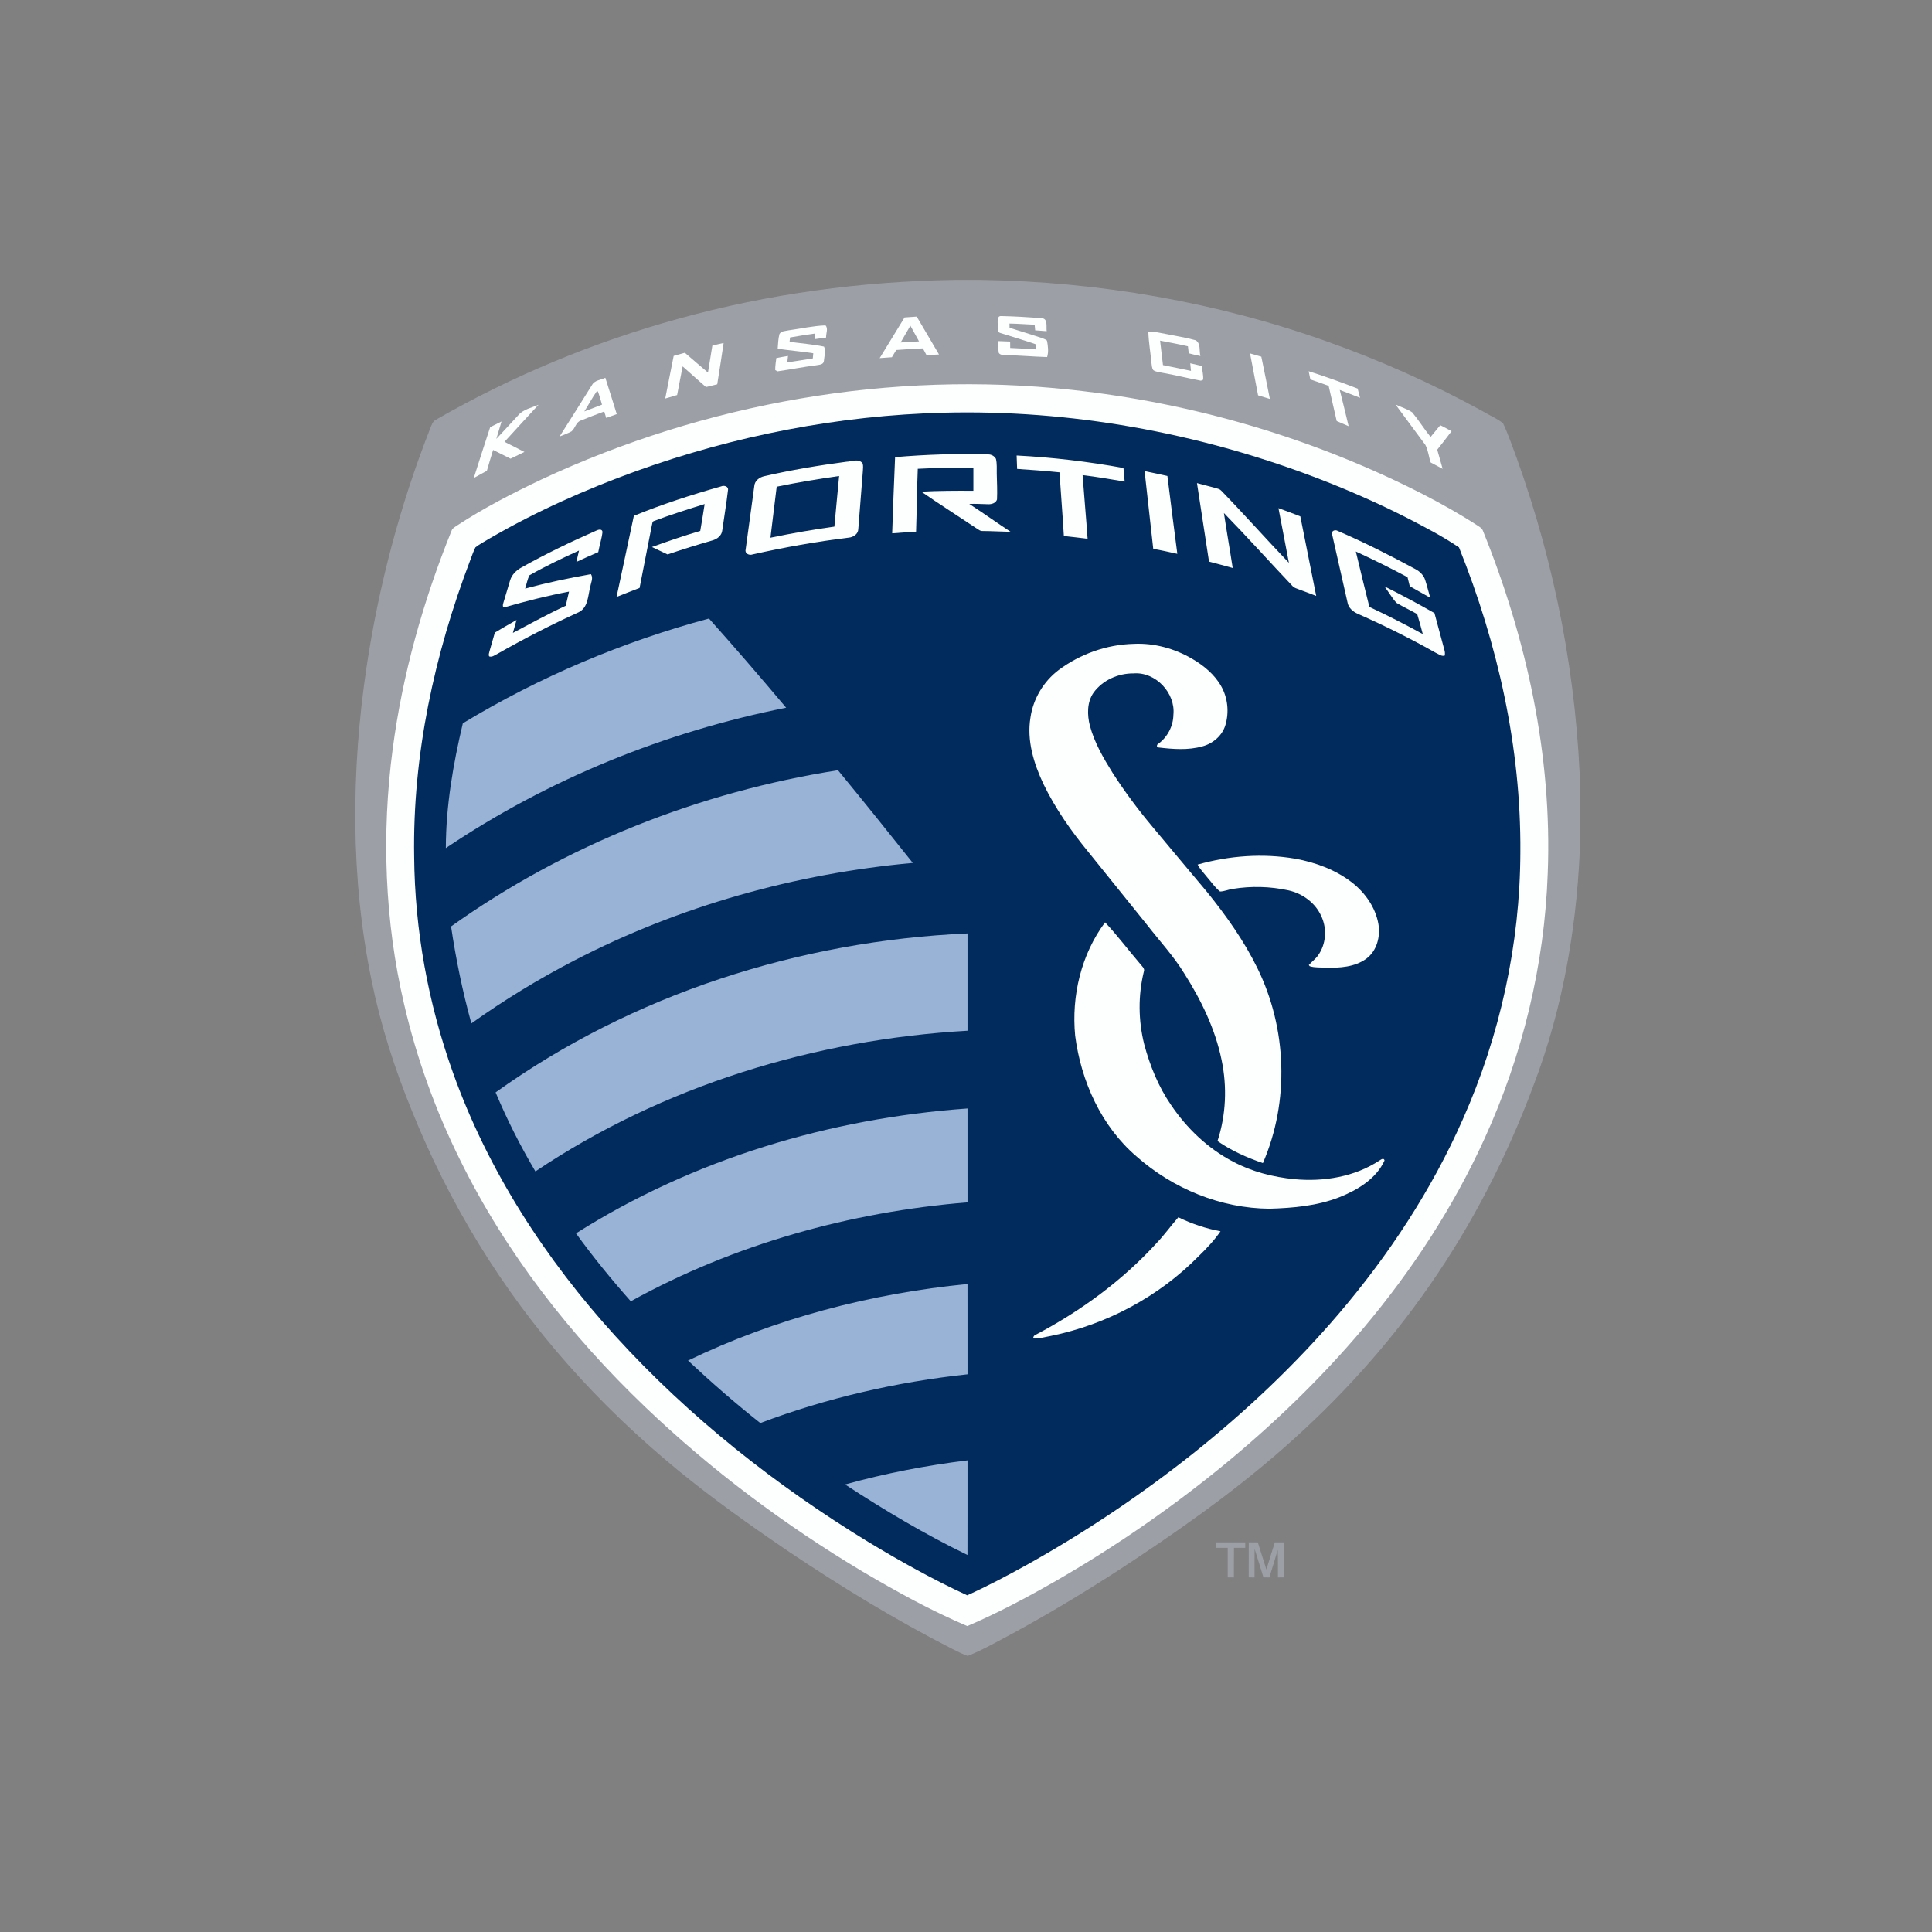 <?xml version="1.0" encoding="UTF-8" standalone="no"?>
<svg width="512px" height="512px" viewBox="0 0 512 512" version="1.1" xmlns="http://www.w3.org/2000/svg" xmlns:xlink="http://www.w3.org/1999/xlink" xmlns:sketch="http://www.bohemiancoding.com/sketch/ns">
    <rect x="0" y="0" width="512" height="512" fill="#808080" stroke="none"/>
    <!-- Generator: Sketch 3.2.2 (9983) - http://www.bohemiancoding.com/sketch -->
    <title>sporting-kansas-city</title>
    <desc>Created with Sketch.</desc>
    <defs></defs>
    <g id="MLS" stroke="none" stroke-width="1" fill="none" fill-rule="evenodd" sketch:type="MSPage">
        <g id="sporting-kansas-city" sketch:type="MSArtboardGroup">
            <g sketch:type="MSLayerGroup" transform="translate(94, 74)">
                <path d="M158.933,0.182 L166.012,0.182 C197.15,0.656 228.24,6.035 257.595,16.478 C271.805,21.506 285.607,27.687 298.825,34.936 C300.636,36.033 302.64,36.85 304.309,38.163 C305.722,41.113 306.739,44.256 307.908,47.315 C318.19,75.881 324.005,106.083 324.818,136.447 L324.818,146.861 C324.246,169.73 320.464,192.651 312.237,214.056 C305.314,232.575 296.213,250.304 284.932,266.545 C273.925,282.443 260.842,296.861 246.322,309.616 C232.55,321.743 217.473,332.285 202.127,342.305 C193.12,348.128 183.92,353.663 174.501,358.794 C170.541,360.872 166.657,363.137 162.507,364.818 L162.405,364.818 C160.999,364.304 159.662,363.633 158.332,362.955 C143.412,355.341 129.085,346.604 115.175,337.277 C105.104,330.436 95.15,323.388 85.728,315.665 C75.282,307.1 65.466,297.747 56.522,287.617 C38.985,267.806 25.016,244.893 15.153,220.349 C10.588,209.206 6.893,197.691 4.485,185.884 C-1.159,158.529 -0.94,130.193 3.166,102.641 C6.413,81.113 12.005,59.931 19.966,39.665 C20.342,38.79 20.582,37.714 21.504,37.244 C41.725,25.634 63.43,16.62 85.91,10.447 C109.673,3.869 134.296,0.572 158.933,0.182" id="Fill-1" fill="#9CA0A6" sketch:type="MSShapeGroup"></path>
                <path d="M170.395,11.854 C170.421,11.067 170.18,9.656 171.394,9.758 C174.935,9.834 178.477,10.053 182.007,10.337 C183.793,10.374 183.21,12.609 183.385,13.772 C182.368,13.696 181.351,13.615 180.335,13.543 C180.28,13.047 180.233,12.554 180.193,12.058 C177.967,11.971 175.748,11.774 173.522,11.745 L173.543,12.868 C176.334,13.714 179.111,14.622 181.887,15.515 C182.426,15.716 183.013,15.869 183.454,16.259 C183.727,17.685 183.938,19.216 183.497,20.627 C179.825,20.514 176.163,20.186 172.49,20.113 C171.871,20.037 171.048,20.146 170.683,19.508 C170.519,18.48 170.538,17.433 170.501,16.398 C171.565,16.452 172.629,16.492 173.696,16.518 C173.696,17.083 173.707,17.648 173.711,18.214 C176.006,18.345 178.305,18.418 180.601,18.6 L180.513,17.244 C177.406,16.164 174.247,15.253 171.117,14.257 C170.071,13.973 170.497,12.642 170.395,11.854" id="Fill-2" fill="#FDFEFE" sketch:type="MSShapeGroup"></path>
                <path d="M145.714,10.13 C146.786,10.035 147.86,9.962 148.939,9.903 C150.892,13.258 152.863,16.602 154.845,19.942 C153.73,20.026 152.615,20.066 151.504,20.059 C151.194,19.479 150.885,18.899 150.575,18.323 C148.221,18.443 145.864,18.567 143.514,18.76 C143.135,19.402 142.749,20.033 142.362,20.671 C141.284,20.748 140.205,20.832 139.127,20.905 L145.714,10.13" id="Fill-3" fill="#FDFEFE" sketch:type="MSShapeGroup"></path>
                <path d="M114.989,13.543 C118.242,13.109 121.474,12.35 124.761,12.234 C125.573,13.058 124.852,14.41 124.932,15.453 C123.915,15.592 122.895,15.738 121.879,15.884 C121.915,15.384 121.959,14.888 122.006,14.392 C119.787,14.706 117.572,15.034 115.371,15.435 L115.24,16.591 C118.283,17.003 121.361,17.233 124.371,17.853 C124.943,18.961 124.425,20.452 124.338,21.685 C124.221,22.713 122.994,22.658 122.232,22.819 C118.811,23.242 115.43,23.931 112.023,24.412 L111.447,24.07 C111.408,23.005 111.619,21.955 111.728,20.901 C112.755,20.686 113.79,20.503 114.828,20.339 C114.763,20.908 114.701,21.481 114.639,22.05 C116.891,21.689 119.142,21.328 121.401,20.988 C121.438,20.533 121.478,20.077 121.529,19.621 C118.395,19.125 115.229,18.892 112.096,18.414 C112.205,17.112 112.223,15.789 112.57,14.523 C113.04,13.674 114.169,13.75 114.989,13.543" id="Fill-4" fill="#FDFEFE" sketch:type="MSShapeGroup"></path>
                <path d="M144.676,16.766 C145.547,15.289 146.396,13.801 147.259,12.317 C148.013,13.71 148.782,15.096 149.558,16.478 C147.93,16.544 146.301,16.642 144.676,16.766" id="Fill-5" fill="#9CA0A6" sketch:type="MSShapeGroup"></path>
                <path d="M210.321,13.896 C211.924,13.82 213.487,14.25 215.057,14.523 C217.659,15.049 220.297,15.464 222.858,16.172 C224.264,16.996 223.769,18.987 224.115,20.35 C223.077,20.142 222.046,19.909 221.029,19.628 C220.953,19.008 220.887,18.392 220.818,17.772 C218.373,17.196 215.899,16.755 213.436,16.274 C213.691,18.44 213.961,20.602 214.198,22.764 C216.672,23.275 219.153,23.749 221.623,24.288 C221.554,23.617 221.492,22.947 221.426,22.279 C222.443,22.502 223.459,22.735 224.472,22.979 C224.603,24.194 224.946,25.4 224.844,26.626 L224.257,26.888 C220.829,26.254 217.444,25.368 214.004,24.788 C213.207,24.598 212.31,24.587 211.633,24.084 C211.203,23.508 211.254,22.731 211.133,22.06 C210.889,19.337 210.397,16.635 210.321,13.896 L210.321,13.896 Z M94.778,17.605 C95.766,17.346 96.764,17.109 97.766,16.901 C97.201,20.551 96.688,24.204 96.072,27.844 C95.077,28.084 94.082,28.332 93.091,28.58 C91.015,26.775 88.974,24.919 86.908,23.1 C86.395,25.627 85.943,28.164 85.444,30.691 C84.391,31.001 83.345,31.315 82.292,31.621 C83.017,27.851 83.793,24.088 84.533,20.321 C85.517,20.033 86.504,19.756 87.491,19.49 C89.528,21.244 91.565,22.998 93.62,24.726 C94.013,22.352 94.396,19.978 94.778,17.605 L94.778,17.605 Z M237.272,19.661 C238.27,19.938 239.265,20.23 240.263,20.525 C241.014,24.259 241.808,27.982 242.529,31.72 C241.484,31.41 240.442,31.092 239.403,30.768 C238.722,27.06 237.96,23.366 237.272,19.661 L237.272,19.661 Z M252.808,24.38 C257.187,25.761 261.505,27.329 265.786,28.981 C266.004,29.798 266.219,30.611 266.438,31.424 C264.645,30.728 262.853,30.013 261.049,29.342 C261.869,32.533 262.616,35.742 263.399,38.943 C262.339,38.505 261.286,38.05 260.24,37.579 C259.53,34.469 258.82,31.359 258.102,28.252 C256.499,27.658 254.877,27.107 253.26,26.553 C253.107,25.831 252.953,25.105 252.808,24.38 L252.808,24.38 Z M62.92,27.986 C63.619,26.739 65.259,26.702 66.421,26.115 C67.474,29.309 68.418,32.54 69.445,35.745 C68.512,36.081 67.58,36.42 66.651,36.763 C66.476,36.19 66.301,35.621 66.126,35.052 C64.06,35.804 62.012,36.606 59.972,37.423 C58.609,37.842 58.456,39.523 57.44,40.332 C56.434,40.879 55.341,41.24 54.288,41.689 C57.17,37.124 60.067,32.569 62.92,27.986 L62.92,27.986 Z M49.431,53.091 C93.008,32.759 142.118,24.095 189.972,29.313 C222.395,32.828 254.225,42.188 283.271,57.058 C288.263,59.643 293.174,62.396 297.878,65.481 C298.286,65.766 298.756,66.039 298.942,66.539 C310.579,95.254 317.356,126.251 316.165,157.333 C315.33,181.643 309.486,205.72 299.379,227.824 C291.119,245.972 280.108,262.8 267.276,278.031 C256.014,291.387 243.375,303.548 229.865,314.607 C216.038,325.886 201.296,336.037 185.84,344.945 C178.203,349.31 170.428,353.467 162.336,356.923 C152.757,352.843 143.623,347.797 134.66,342.52 C113.936,330.13 94.465,315.581 77.002,298.884 C57.221,279.978 40.071,258.067 27.953,233.451 C21.435,220.309 16.399,206.416 13.095,192.119 C7.936,170.019 7.09,146.985 10.067,124.505 C12.683,104.599 18.192,85.131 25.712,66.539 C25.942,65.952 26.554,65.674 27.031,65.321 C34.154,60.65 41.751,56.748 49.431,53.091 L49.431,53.091 Z" id="Fill-6" fill="#FDFEFE" sketch:type="MSShapeGroup"></path>
                <path d="M64.096,29.78 L64.439,29.71 C64.876,30.863 65.175,32.059 65.543,33.233 C63.976,33.827 62.413,34.425 60.85,35.038 C61.954,33.295 62.916,31.468 64.096,29.78" id="Fill-7" fill="#9CA0A6" sketch:type="MSShapeGroup"></path>
                <path d="M43.318,36.077 C44.666,34.454 46.874,34.086 48.714,33.266 C45.719,36.547 42.669,39.782 39.692,43.089 C41.445,44.008 43.237,44.843 44.983,45.776 C43.762,46.385 42.527,46.961 41.299,47.556 C39.754,46.797 38.217,46.021 36.679,45.24 C36.107,47.078 35.561,48.923 35.025,50.772 C33.877,51.425 32.719,52.052 31.556,52.675 C32.977,48.176 34.427,43.683 35.903,39.198 C36.898,38.684 37.9,38.185 38.909,37.703 C38.461,39.246 37.994,40.781 37.532,42.316 C39.452,40.227 41.412,38.177 43.318,36.077 L43.318,36.077 Z M275.835,33.211 C277.299,33.9 278.91,34.356 280.251,35.278 C281.981,37.364 283.406,39.694 285.122,41.798 C285.989,40.774 286.845,39.734 287.687,38.684 C288.696,39.195 289.695,39.723 290.682,40.274 C289.458,41.937 288.15,43.541 286.882,45.171 C287.355,46.863 287.836,48.555 288.314,50.247 C287.257,49.685 286.204,49.12 285.147,48.566 C284.612,47.027 284.506,45.331 283.726,43.888 C281.096,40.329 278.447,36.781 275.835,33.211 L275.835,33.211 Z" id="Fill-8" fill="#FDFEFE" sketch:type="MSShapeGroup"></path>
                <path d="M74.531,50.874 C100.677,41.459 128.309,36.077 156.102,35.37 C189.673,34.52 223.332,40.628 254.695,52.566 C263.013,55.738 271.182,59.315 279.11,63.363 C283.716,65.755 288.357,68.143 292.649,71.064 C302.935,96.658 309.107,124.151 308.91,151.816 C308.845,176.166 303.529,200.447 293.637,222.683 C285.381,241.374 274.038,258.611 260.805,274.137 C249.237,287.694 236.223,299.978 222.301,311.085 C208.383,322.152 193.564,332.081 178.04,340.741 C172.888,343.589 167.681,346.349 162.318,348.774 C153.344,344.642 144.705,339.811 136.245,334.717 C111.575,319.658 88.639,301.543 69.143,280.146 C50.605,259.803 35.302,236.229 26.026,210.22 C19.46,191.886 15.918,172.451 15.758,152.972 C15.328,126.113 21.107,99.425 30.635,74.407 C31.09,73.292 31.422,72.121 31.99,71.056 C33.174,70.13 34.529,69.452 35.805,68.661 C48.109,61.518 61.163,55.713 74.531,50.874" id="Fill-9" fill="#022B5D" sketch:type="MSShapeGroup"></path>
                <path d="M143.208,47.151 C151.398,46.447 159.633,46.181 167.849,46.422 C168.69,46.411 169.532,46.845 169.933,47.6 C170.25,48.905 170.122,50.265 170.151,51.596 C170.206,53.849 170.326,56.11 170.217,58.367 C169.907,59.352 168.752,59.665 167.827,59.622 C166.173,59.585 164.522,59.468 162.868,59.545 C166.562,61.944 170.148,64.511 173.828,66.936 C171.314,66.885 168.807,66.728 166.293,66.717 C165.768,66.732 165.349,66.371 164.93,66.112 C160.015,62.827 155.024,59.654 150.159,56.292 C154.754,56.048 159.356,56.034 163.957,56.063 L163.957,49.955 C159.042,49.911 154.127,49.977 149.219,50.239 C148.99,55.786 148.95,61.339 148.768,66.885 C146.658,67.056 144.545,67.159 142.435,67.323 C142.661,60.599 142.913,53.871 143.208,47.151 L143.208,47.151 Z M175.416,46.717 C184.911,47.202 194.377,48.329 203.73,50.028 C203.817,51.228 203.927,52.427 204.05,53.627 C200.341,53 196.632,52.362 192.898,51.906 C193.313,57.532 193.827,63.151 194.224,68.778 C192.129,68.519 190.034,68.267 187.935,68.045 C187.6,62.418 187.141,56.799 186.773,51.173 C183.038,50.79 179.293,50.52 175.547,50.269 C175.515,49.084 175.442,47.902 175.416,46.717 L175.416,46.717 Z M130.306,48.369 C131.705,48.332 133.556,47.424 134.594,48.796 C134.82,49.452 134.686,50.159 134.667,50.837 C134.252,55.961 133.877,61.091 133.454,66.214 C133.421,67.545 132.128,68.369 130.918,68.479 C122.352,69.529 113.845,71.038 105.425,72.931 C104.576,73.252 103.348,72.712 103.599,71.662 C104.353,66.046 105.129,60.431 105.898,54.816 C105.989,53.426 107.254,52.475 108.529,52.201 C115.714,50.542 122.997,49.335 130.306,48.369 L130.306,48.369 Z M209.326,50.845 C211.345,51.271 213.363,51.68 215.374,52.139 C216.238,59.016 217.087,65.897 218.005,72.767 C215.881,72.304 213.76,71.822 211.622,71.447 L209.326,50.845 L209.326,50.845 Z" id="Fill-10" fill="#FDFEFE" sketch:type="MSShapeGroup"></path>
                <path d="M111.83,54.983 C117.313,53.857 122.833,52.92 128.379,52.147 C127.938,56.613 127.544,61.087 127.122,65.554 C121.441,66.338 115.794,67.334 110.179,68.493 C110.7,63.986 111.298,59.49 111.83,54.983" id="Fill-11" fill="#022B5D" sketch:type="MSShapeGroup"></path>
                <path d="M223.212,54.028 C224.88,54.469 226.553,54.9 228.218,55.348 C228.724,55.501 229.285,55.614 229.653,56.037 C235.741,62.294 241.524,68.85 247.572,75.148 C246.679,70.313 245.71,65.492 244.807,60.661 C246.749,61.354 248.672,62.094 250.596,62.834 L254.808,83.921 C253.26,83.337 251.726,82.725 250.166,82.171 C249.594,81.941 248.949,81.791 248.53,81.306 C242.442,74.885 236.532,68.293 230.353,61.952 C231.074,66.816 231.938,71.654 232.677,76.515 C230.586,75.943 228.498,75.366 226.4,74.823 C225.332,67.891 224.276,60.96 223.212,54.028 L223.212,54.028 Z M73.978,62.695 C81.512,59.629 89.258,57.109 97.085,54.907 C97.857,54.546 99.151,54.881 98.917,55.946 C98.502,59.494 97.901,63.02 97.405,66.561 C97.27,67.946 96.024,68.88 94.767,69.222 C90.792,70.371 86.835,71.593 82.915,72.931 C81.527,72.285 80.161,71.603 78.772,70.962 C82.999,69.427 87.254,67.957 91.572,66.699 C91.987,64.329 92.377,61.955 92.738,59.578 C88.238,60.985 83.735,62.396 79.319,64.063 C78.805,64.19 78.885,64.847 78.74,65.244 C77.672,70.768 76.554,76.285 75.493,81.81 C73.453,82.59 71.42,83.378 69.394,84.194 C70.91,77.026 72.44,69.86 73.978,62.695 L73.978,62.695 Z M44.243,76.358 C50.656,72.763 57.29,69.569 64.02,66.615 C64.559,66.331 65.572,66.094 65.667,66.969 C65.463,68.781 64.865,70.524 64.545,72.318 C62.603,73.16 60.661,74.006 58.748,74.914 C58.977,73.908 59.21,72.905 59.444,71.899 C54.988,73.937 50.55,76.045 46.291,78.47 C45.751,79.574 45.547,80.814 45.168,81.981 C50.914,80.431 56.74,79.192 62.599,78.16 C63.306,79.188 62.584,80.395 62.435,81.503 C61.783,83.87 61.899,86.976 59.367,88.242 C51.967,91.604 44.739,95.334 37.677,99.359 C37.043,99.662 36.395,100.22 35.652,99.957 C35.367,99.531 35.659,99.017 35.728,98.572 C36.202,96.931 36.686,95.29 37.138,93.646 C39.044,92.515 40.946,91.385 42.884,90.309 C42.56,91.447 42.228,92.581 41.922,93.722 C46.56,91.268 51.158,88.734 55.924,86.532 C56.223,85.281 56.514,84.034 56.798,82.78 C51.093,83.862 45.453,85.288 39.874,86.893 C39.051,87.213 39.255,86.138 39.415,85.708 C39.995,83.739 40.574,81.769 41.179,79.808 C41.638,78.273 42.862,77.099 44.243,76.358 L44.243,76.358 Z M259.02,67.578 C258.747,66.688 259.803,66.28 260.477,66.677 C267.502,69.704 274.337,73.153 281.063,76.8 C282.244,77.408 283.271,78.411 283.69,79.702 C284.193,81.255 284.561,82.849 285.034,84.413 C283.224,83.388 281.409,82.367 279.602,81.347 C279.405,80.548 279.198,79.753 279.004,78.954 C274.512,76.541 269.936,74.294 265.312,72.154 C266.474,77.055 267.677,81.945 268.901,86.834 C273.692,89.088 278.418,91.48 283.056,94.039 C282.601,92.26 282.101,90.495 281.573,88.738 C279.762,87.698 277.857,86.827 276.068,85.755 C274.873,84.413 273.973,82.834 272.902,81.394 C277.383,83.622 281.795,85.996 286.149,88.471 C287.027,91.746 287.898,95.02 288.791,98.291 C288.933,98.761 288.959,99.243 288.875,99.731 C288.048,100.041 287.275,99.341 286.55,99.031 C279.846,95.254 272.956,91.808 265.913,88.701 C264.587,88.132 263.316,87.09 263.093,85.584 C261.716,79.585 260.375,73.58 259.02,67.578 L259.02,67.578 Z" id="Fill-12" fill="#FDFEFE" sketch:type="MSShapeGroup"></path>
                <path d="M28.656,117.682 C48.939,105.394 70.99,96.067 93.882,89.915 C100.827,97.686 107.629,105.58 114.337,113.551 C82.245,119.932 51.315,132.454 24.153,150.755 C24.167,139.586 26.091,128.519 28.656,117.682" id="Fill-13" fill="#98B3D5" sketch:type="MSShapeGroup"></path>
                <path d="M186.565,103.553 C192.267,99.312 199.27,96.818 206.386,96.632 C211.822,96.355 217.258,97.857 221.944,100.592 C225.004,102.382 227.868,104.731 229.631,107.863 C231.391,110.962 231.767,114.798 230.731,118.197 C229.886,120.99 227.416,123.057 224.647,123.797 C220.858,124.862 216.846,124.541 212.992,124.085 C212.398,124.118 212.543,123.239 212.981,123.105 C215.393,121.329 216.912,118.452 216.963,115.451 C217.575,109.671 212.248,103.987 206.408,104.457 C202.338,104.417 198.195,106.244 195.787,109.58 C194.038,112.114 194.096,115.444 194.829,118.321 C196.035,122.82 198.403,126.889 200.851,130.813 C204.098,135.863 207.694,140.687 211.563,145.278 C216.289,150.974 221.062,156.625 225.809,162.303 C230.896,168.586 235.625,175.233 239.196,182.511 C247.066,198.467 247.776,217.873 240.682,234.231 C236.463,232.783 232.32,230.945 228.651,228.393 C230.918,221.48 231.227,213.968 229.726,206.861 C228.032,198.653 224.308,191.003 219.841,183.969 C217.025,179.379 213.349,175.422 210.055,171.185 C204.899,164.793 199.755,158.39 194.596,151.998 C189.961,146.376 185.716,140.366 182.532,133.788 C179.956,128.33 178.065,122.208 179.089,116.125 C179.814,111.163 182.568,106.568 186.565,103.553" id="Fill-14" fill="#FDFEFE" sketch:type="MSShapeGroup"></path>
                <path d="M25.537,171.517 C55.84,149.898 91.353,135.878 128.076,130.12 C134.755,138.248 141.349,146.449 147.897,154.682 C116.749,157.522 86.052,166.102 58.256,180.509 C48.757,185.41 39.619,191.007 30.915,197.209 C28.591,188.768 26.82,180.174 25.537,171.517" id="Fill-15" fill="#98B3D5" sketch:type="MSShapeGroup"></path>
                <path d="M223.386,155.123 C231.748,152.757 240.649,152.093 249.237,153.566 C254.64,154.54 259.978,156.505 264.343,159.907 C267.793,162.616 270.511,166.471 271.288,170.846 C271.863,174.168 270.901,177.986 268.096,180.061 C265.024,182.303 261.035,182.529 257.373,182.453 C255.949,182.336 254.458,182.504 253.088,182.051 L252.848,181.745 C253.62,180.87 254.593,180.188 255.271,179.229 C257.446,176.261 257.723,172.086 256.156,168.786 C254.582,165.249 251.165,162.77 247.43,161.949 C242.613,160.903 237.589,160.775 232.725,161.563 C231.573,161.716 230.488,162.237 229.325,162.259 C227.996,161.234 227.074,159.798 225.97,158.551 C225.088,157.424 224.046,156.41 223.386,155.123" id="Fill-16" fill="#FDFEFE" sketch:type="MSShapeGroup"></path>
                <path d="M198.855,170.431 C202.163,173.931 205.034,177.818 208.179,181.464 C208.63,182.077 209.487,182.682 209.115,183.547 C207.592,189.822 207.658,196.469 209.224,202.73 C210.744,208.426 212.988,213.975 216.347,218.843 C220.523,225.035 226.097,230.355 232.732,233.826 C237.749,236.513 243.36,237.936 248.997,238.493 C256.794,239.223 265.013,237.892 271.626,233.512 C271.998,233.268 272.77,232.75 272.913,233.553 C270.69,238.417 265.757,241.363 260.969,243.266 C255.092,245.571 248.727,246.133 242.475,246.318 C229.518,246.242 216.821,241.006 207.162,232.444 C197.827,224.429 192.486,212.517 190.927,200.455 C189.921,189.942 192.508,178.959 198.855,170.431" id="Fill-17" fill="#FDFEFE" sketch:type="MSShapeGroup"></path>
                <path d="M37.339,215.496 C73.657,189.461 117.907,175.335 162.402,173.373 C162.405,181.964 162.402,190.558 162.402,199.149 C121.908,201.472 81.684,213.753 47.886,236.437 C43.901,229.709 40.37,222.708 37.339,215.496 L37.339,215.496 Z M58.646,252.853 C89.67,233.195 125.876,222.347 162.402,219.755 L162.405,244.634 C131.304,247.161 100.535,255.726 73.165,270.851 C68.046,265.086 63.16,259.106 58.646,252.853 L58.646,252.853 Z" id="Fill-18" fill="#98B3D5" sketch:type="MSShapeGroup"></path>
                <path d="M212.543,255.391 C214.598,253.246 216.314,250.814 218.271,248.59 C221.812,250.322 225.576,251.577 229.449,252.306 C227.788,254.709 225.777,256.842 223.685,258.869 C213.119,269.63 199.256,277.017 184.503,280.033 C183.068,280.281 181.643,280.729 180.182,280.725 C179.439,280.729 180.062,279.796 180.448,279.734 C192.38,273.466 203.442,265.378 212.543,255.391" id="Fill-19" fill="#FDFEFE" sketch:type="MSShapeGroup"></path>
                <path d="M88.329,286.563 C111.517,275.358 136.813,268.802 162.398,266.268 C162.409,274.246 162.398,282.224 162.405,290.202 C143.663,292.222 125.136,296.456 107.49,303.121 C100.856,297.893 94.501,292.325 88.329,286.563 L88.329,286.563 Z M129.96,319.399 C140.588,316.445 151.453,314.352 162.402,313.01 C162.398,321.368 162.416,329.725 162.391,338.083 C151.158,332.631 140.399,326.239 129.96,319.399 L129.96,319.399 Z" id="Fill-20" fill="#98B3D5" sketch:type="MSShapeGroup"></path>
                <path d="M228.265,334.743 C230.841,334.739 233.421,334.739 236,334.746 L236,336.187 L233.009,336.183 C232.98,338.801 233.005,341.415 232.994,344.033 C232.448,344.023 231.905,344.023 231.366,344.026 L231.366,336.194 C230.331,336.187 229.3,336.179 228.269,336.183 L228.265,334.743 L228.265,334.743 Z M236.933,334.746 C237.731,334.739 238.529,334.735 239.33,334.739 C240.088,337.142 240.832,339.548 241.604,341.948 C242.365,339.548 243.072,337.131 243.848,334.739 C244.628,334.739 245.411,334.739 246.195,334.746 C246.209,337.838 246.198,340.93 246.202,344.026 C245.688,344.023 245.175,344.026 244.668,344.033 C244.65,341.598 244.708,339.158 244.614,336.726 C243.903,339.173 243.127,341.598 242.387,344.037 C241.866,344.026 241.353,344.019 240.839,344.023 C240.059,341.499 239.272,338.98 238.482,336.46 C238.445,338.987 238.467,341.51 238.463,344.037 C237.95,344.023 237.436,344.019 236.926,344.023 C236.929,340.93 236.915,337.838 236.933,334.746 L236.933,334.746 Z" id="Fill-21" fill="#9CA0A6" sketch:type="MSShapeGroup"></path>
            </g>
        </g>
    </g>
</svg>